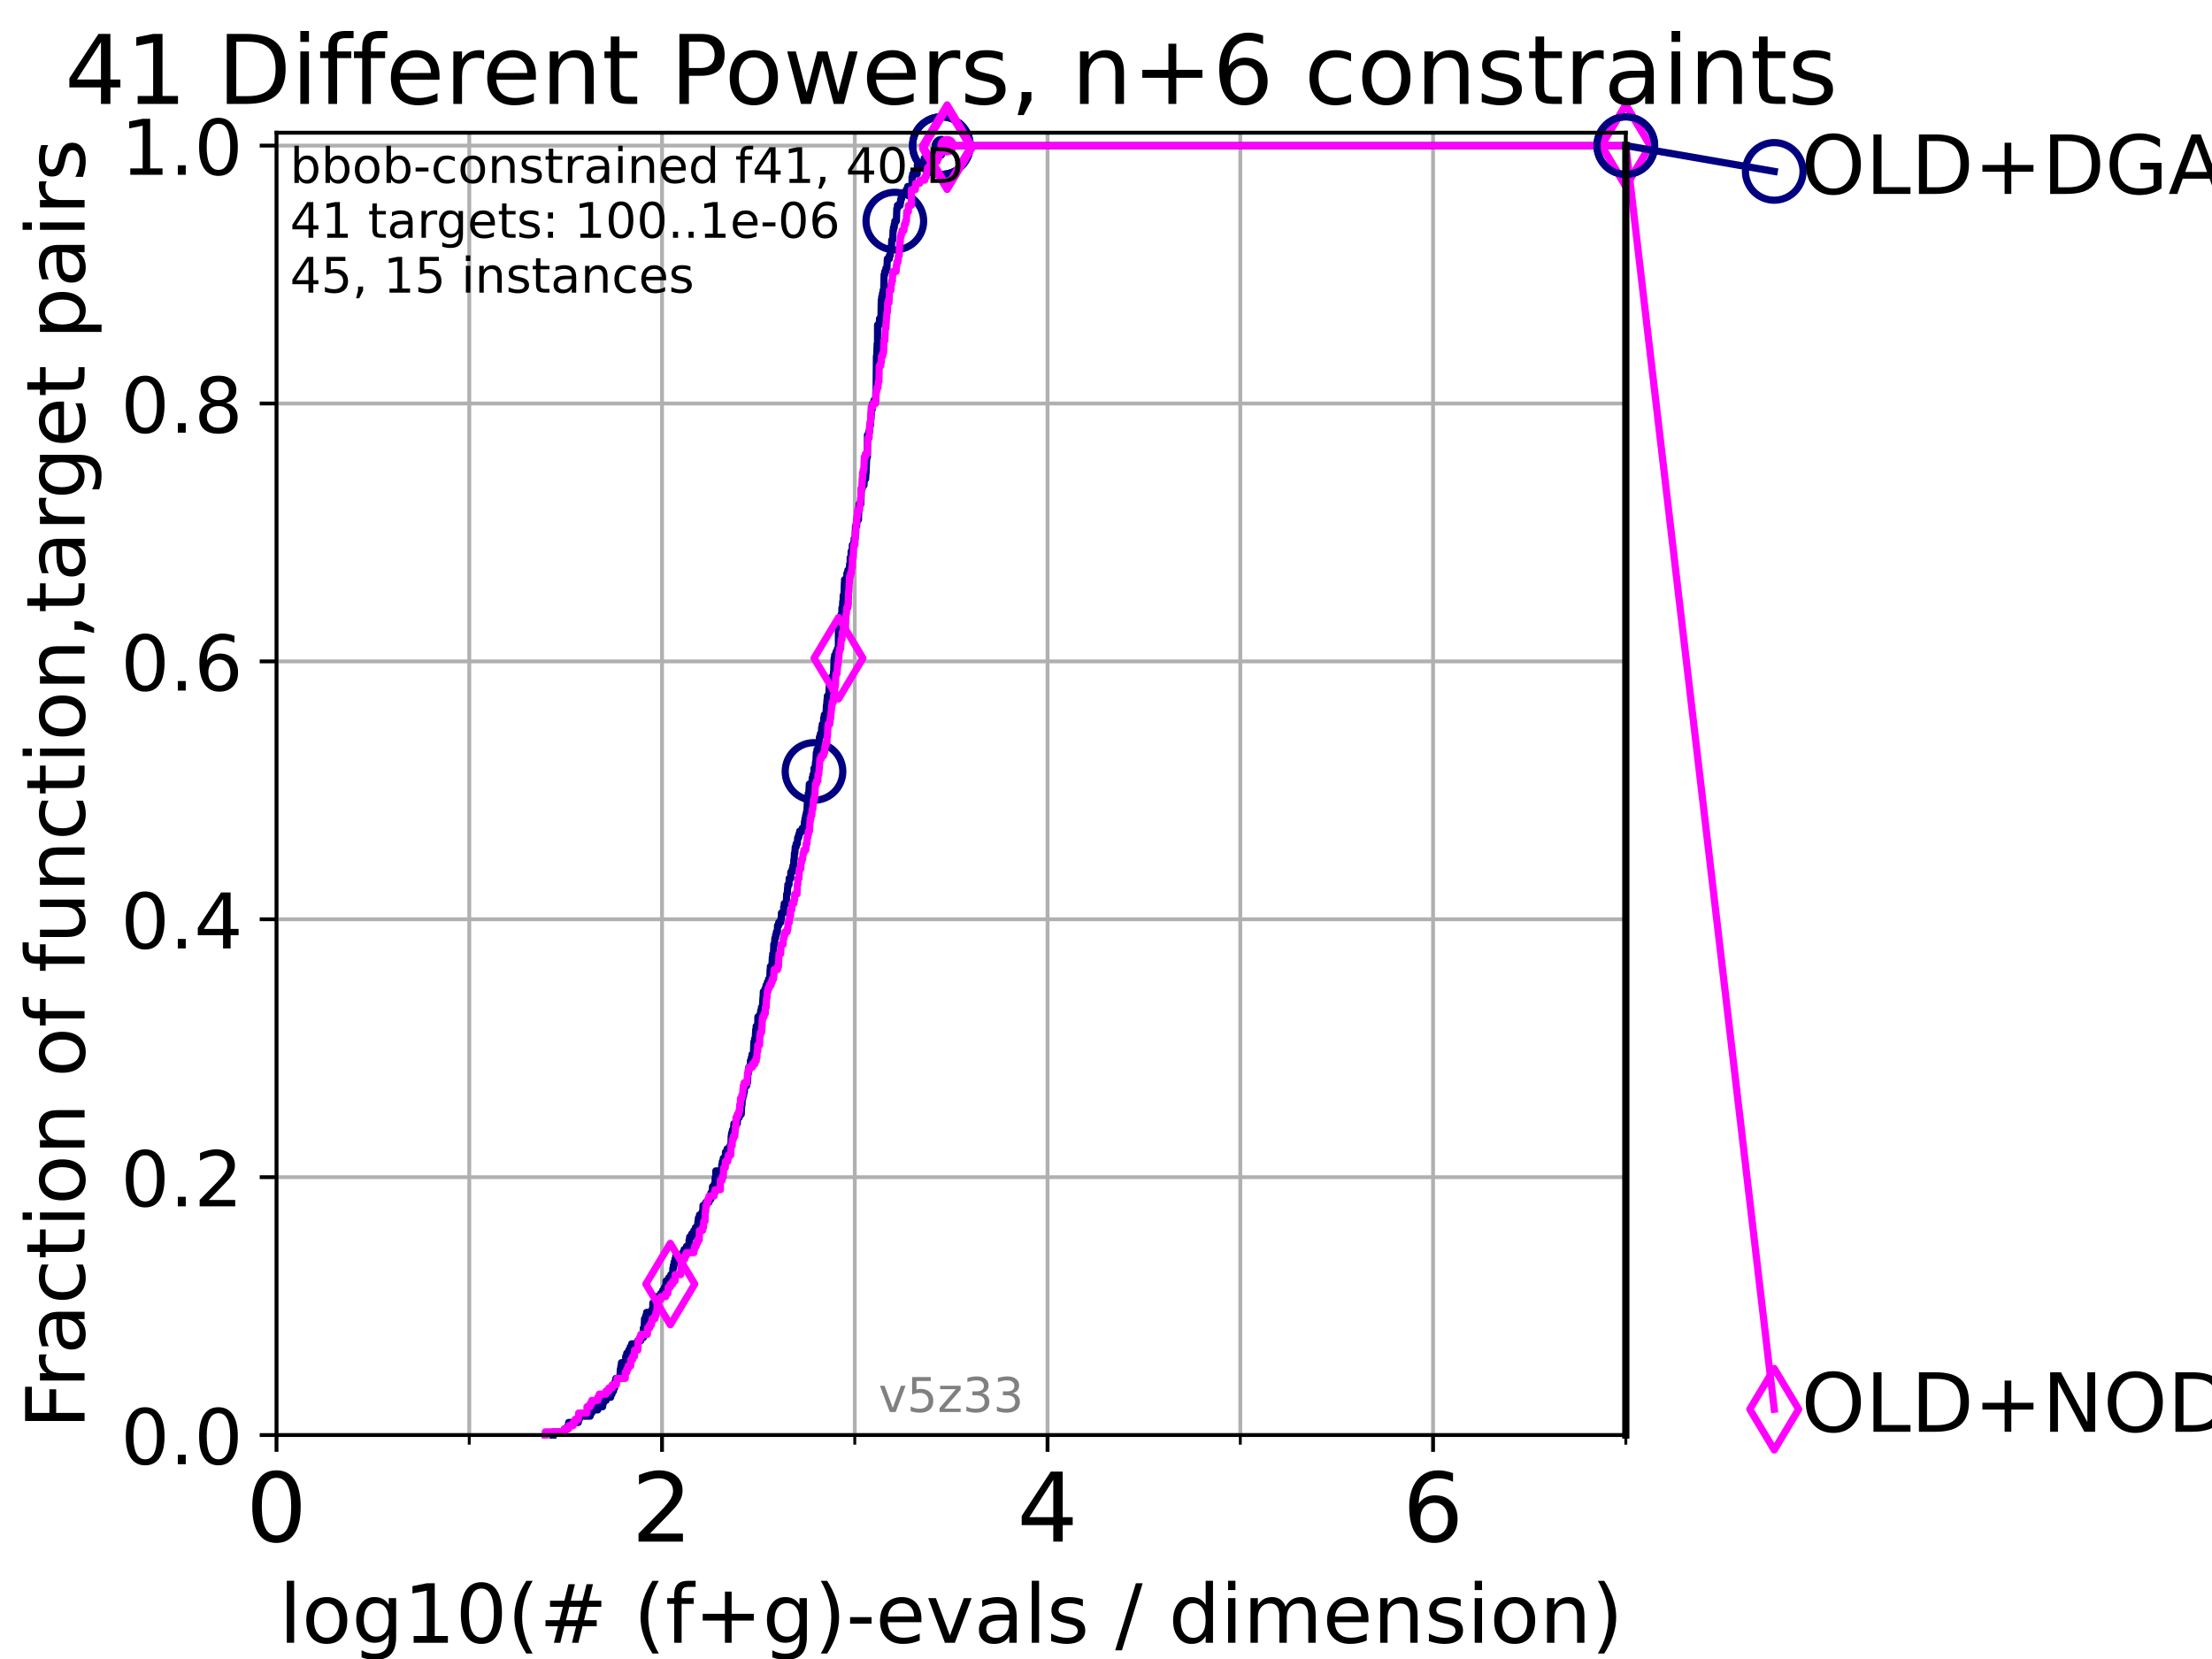 <?xml version="1.0" encoding="utf-8" standalone="no"?>
<!DOCTYPE svg PUBLIC "-//W3C//DTD SVG 1.1//EN"
  "http://www.w3.org/Graphics/SVG/1.1/DTD/svg11.dtd">
<!-- Created with matplotlib (https://matplotlib.org/) -->
<svg height="345.6pt" version="1.1" viewBox="0 0 460.8 345.6" width="460.8pt" xmlns="http://www.w3.org/2000/svg" xmlns:xlink="http://www.w3.org/1999/xlink">
 <defs>
  <style type="text/css">*{stroke-linecap:butt;stroke-linejoin:round;}</style>
 </defs>
 <g id="figure_1">
  <g id="patch_1">
   <path d="M 0 345.6 
L 460.8 345.6 
L 460.8 0 
L 0 0 
z
" style="fill:#ffffff;"/>
  </g>
  <g id="axes_1">
   <g id="patch_2">
    <path d="M 57.6 298.944 
L 338.688 298.944 
L 338.688 27.648 
L 57.6 27.648 
z
" style="fill:#ffffff;"/>
   </g>
   <g id="matplotlib.axis_1">
    <g id="xtick_1">
     <g id="line2d_1">
      <path clip-path="url(#p6479b3284e)" d="M 57.6 298.944 
L 57.6 27.648 
" style="fill:none;stroke:#b0b0b0;stroke-linecap:square;stroke-width:0.8;"/>
     </g>
     <g id="line2d_2">
      <defs>
       <path d="M 0 0 
L 0 3.5 
" id="m7d5972433d" style="stroke:#000000;stroke-width:0.8;"/>
      </defs>
      <g>
       <use style="stroke:#000000;stroke-width:0.8;" x="57.6" xlink:href="#m7d5972433d" y="298.944"/>
      </g>
     </g>
     <g id="text_1">
      <!-- 0 -->
      <g transform="translate(51.237 321.141)scale(0.2 -0.2)">
       <defs>
        <path d="M 31.781 66.406 
Q 24.172 66.406 20.328 58.906 
Q 16.5 51.422 16.5 36.375 
Q 16.5 21.391 20.328 13.891 
Q 24.172 6.391 31.781 6.391 
Q 39.453 6.391 43.281 13.891 
Q 47.125 21.391 47.125 36.375 
Q 47.125 51.422 43.281 58.906 
Q 39.453 66.406 31.781 66.406 
z
M 31.781 74.219 
Q 44.047 74.219 50.516 64.516 
Q 56.984 54.828 56.984 36.375 
Q 56.984 17.969 50.516 8.266 
Q 44.047 -1.422 31.781 -1.422 
Q 19.531 -1.422 13.062 8.266 
Q 6.594 17.969 6.594 36.375 
Q 6.594 54.828 13.062 64.516 
Q 19.531 74.219 31.781 74.219 
z
" id="DejaVuSans-48"/>
       </defs>
       <use xlink:href="#DejaVuSans-48"/>
      </g>
     </g>
    </g>
    <g id="xtick_2">
     <g id="line2d_3">
      <path clip-path="url(#p6479b3284e)" d="M 137.911 298.944 
L 137.911 27.648 
" style="fill:none;stroke:#b0b0b0;stroke-linecap:square;stroke-width:0.8;"/>
     </g>
     <g id="line2d_4">
      <g>
       <use style="stroke:#000000;stroke-width:0.8;" x="137.911" xlink:href="#m7d5972433d" y="298.944"/>
      </g>
     </g>
     <g id="text_2">
      <!-- 2 -->
      <g transform="translate(131.548 321.141)scale(0.2 -0.2)">
       <defs>
        <path d="M 19.188 8.297 
L 53.609 8.297 
L 53.609 0 
L 7.328 0 
L 7.328 8.297 
Q 12.938 14.109 22.625 23.891 
Q 32.328 33.688 34.812 36.531 
Q 39.547 41.844 41.422 45.531 
Q 43.312 49.219 43.312 52.781 
Q 43.312 58.594 39.234 62.25 
Q 35.156 65.922 28.609 65.922 
Q 23.969 65.922 18.812 64.312 
Q 13.672 62.703 7.812 59.422 
L 7.812 69.391 
Q 13.766 71.781 18.938 73 
Q 24.125 74.219 28.422 74.219 
Q 39.75 74.219 46.484 68.547 
Q 53.219 62.891 53.219 53.422 
Q 53.219 48.922 51.531 44.891 
Q 49.859 40.875 45.406 35.406 
Q 44.188 33.984 37.641 27.219 
Q 31.109 20.453 19.188 8.297 
z
" id="DejaVuSans-50"/>
       </defs>
       <use xlink:href="#DejaVuSans-50"/>
      </g>
     </g>
    </g>
    <g id="xtick_3">
     <g id="line2d_5">
      <path clip-path="url(#p6479b3284e)" d="M 218.222 298.944 
L 218.222 27.648 
" style="fill:none;stroke:#b0b0b0;stroke-linecap:square;stroke-width:0.8;"/>
     </g>
     <g id="line2d_6">
      <g>
       <use style="stroke:#000000;stroke-width:0.8;" x="218.222" xlink:href="#m7d5972433d" y="298.944"/>
      </g>
     </g>
     <g id="text_3">
      <!-- 4 -->
      <g transform="translate(211.859 321.141)scale(0.2 -0.2)">
       <defs>
        <path d="M 37.797 64.312 
L 12.891 25.391 
L 37.797 25.391 
z
M 35.203 72.906 
L 47.609 72.906 
L 47.609 25.391 
L 58.016 25.391 
L 58.016 17.188 
L 47.609 17.188 
L 47.609 0 
L 37.797 0 
L 37.797 17.188 
L 4.891 17.188 
L 4.891 26.703 
z
" id="DejaVuSans-52"/>
       </defs>
       <use xlink:href="#DejaVuSans-52"/>
      </g>
     </g>
    </g>
    <g id="xtick_4">
     <g id="line2d_7">
      <path clip-path="url(#p6479b3284e)" d="M 298.533 298.944 
L 298.533 27.648 
" style="fill:none;stroke:#b0b0b0;stroke-linecap:square;stroke-width:0.8;"/>
     </g>
     <g id="line2d_8">
      <g>
       <use style="stroke:#000000;stroke-width:0.8;" x="298.533" xlink:href="#m7d5972433d" y="298.944"/>
      </g>
     </g>
     <g id="text_4">
      <!-- 6 -->
      <g transform="translate(292.17 321.141)scale(0.2 -0.2)">
       <defs>
        <path d="M 33.016 40.375 
Q 26.375 40.375 22.484 35.828 
Q 18.609 31.297 18.609 23.391 
Q 18.609 15.531 22.484 10.953 
Q 26.375 6.391 33.016 6.391 
Q 39.656 6.391 43.531 10.953 
Q 47.406 15.531 47.406 23.391 
Q 47.406 31.297 43.531 35.828 
Q 39.656 40.375 33.016 40.375 
z
M 52.594 71.297 
L 52.594 62.312 
Q 48.875 64.062 45.094 64.984 
Q 41.312 65.922 37.594 65.922 
Q 27.828 65.922 22.672 59.328 
Q 17.531 52.734 16.797 39.406 
Q 19.672 43.656 24.016 45.922 
Q 28.375 48.188 33.594 48.188 
Q 44.578 48.188 50.953 41.516 
Q 57.328 34.859 57.328 23.391 
Q 57.328 12.156 50.688 5.359 
Q 44.047 -1.422 33.016 -1.422 
Q 20.359 -1.422 13.672 8.266 
Q 6.984 17.969 6.984 36.375 
Q 6.984 53.656 15.188 63.938 
Q 23.391 74.219 37.203 74.219 
Q 40.922 74.219 44.703 73.484 
Q 48.484 72.75 52.594 71.297 
z
" id="DejaVuSans-54"/>
       </defs>
       <use xlink:href="#DejaVuSans-54"/>
      </g>
     </g>
    </g>
    <g id="xtick_5">
     <g id="line2d_9">
      <path clip-path="url(#p6479b3284e)" d="M 97.755 298.944 
L 97.755 27.648 
" style="fill:none;stroke:#b0b0b0;stroke-linecap:square;stroke-width:0.8;"/>
     </g>
     <g id="line2d_10">
      <defs>
       <path d="M 0 0 
L 0 2 
" id="md3fa6e0646" style="stroke:#000000;stroke-width:0.6;"/>
      </defs>
      <g>
       <use style="stroke:#000000;stroke-width:0.6;" x="97.755" xlink:href="#md3fa6e0646" y="298.944"/>
      </g>
     </g>
    </g>
    <g id="xtick_6">
     <g id="line2d_11">
      <path clip-path="url(#p6479b3284e)" d="M 178.066 298.944 
L 178.066 27.648 
" style="fill:none;stroke:#b0b0b0;stroke-linecap:square;stroke-width:0.8;"/>
     </g>
     <g id="line2d_12">
      <g>
       <use style="stroke:#000000;stroke-width:0.6;" x="178.066" xlink:href="#md3fa6e0646" y="298.944"/>
      </g>
     </g>
    </g>
    <g id="xtick_7">
     <g id="line2d_13">
      <path clip-path="url(#p6479b3284e)" d="M 258.377 298.944 
L 258.377 27.648 
" style="fill:none;stroke:#b0b0b0;stroke-linecap:square;stroke-width:0.8;"/>
     </g>
     <g id="line2d_14">
      <g>
       <use style="stroke:#000000;stroke-width:0.6;" x="258.377" xlink:href="#md3fa6e0646" y="298.944"/>
      </g>
     </g>
    </g>
    <g id="xtick_8">
     <g id="line2d_15">
      <path clip-path="url(#p6479b3284e)" d="M 338.688 298.944 
L 338.688 27.648 
" style="fill:none;stroke:#b0b0b0;stroke-linecap:square;stroke-width:0.8;"/>
     </g>
     <g id="line2d_16">
      <g>
       <use style="stroke:#000000;stroke-width:0.6;" x="338.688" xlink:href="#md3fa6e0646" y="298.944"/>
      </g>
     </g>
    </g>
    <g id="text_5">
     <!-- log10(# (f+g)-evals / dimension) -->
     <g transform="translate(58.145 342.218)scale(0.17 -0.17)">
      <defs>
       <path d="M 9.422 75.984 
L 18.406 75.984 
L 18.406 0 
L 9.422 0 
z
" id="DejaVuSans-108"/>
       <path d="M 30.609 48.391 
Q 23.391 48.391 19.188 42.75 
Q 14.984 37.109 14.984 27.297 
Q 14.984 17.484 19.156 11.844 
Q 23.344 6.203 30.609 6.203 
Q 37.797 6.203 41.984 11.859 
Q 46.188 17.531 46.188 27.297 
Q 46.188 37.016 41.984 42.703 
Q 37.797 48.391 30.609 48.391 
z
M 30.609 56 
Q 42.328 56 49.016 48.375 
Q 55.719 40.766 55.719 27.297 
Q 55.719 13.875 49.016 6.219 
Q 42.328 -1.422 30.609 -1.422 
Q 18.844 -1.422 12.172 6.219 
Q 5.516 13.875 5.516 27.297 
Q 5.516 40.766 12.172 48.375 
Q 18.844 56 30.609 56 
z
" id="DejaVuSans-111"/>
       <path d="M 45.406 27.984 
Q 45.406 37.75 41.375 43.109 
Q 37.359 48.484 30.078 48.484 
Q 22.859 48.484 18.828 43.109 
Q 14.797 37.75 14.797 27.984 
Q 14.797 18.266 18.828 12.891 
Q 22.859 7.516 30.078 7.516 
Q 37.359 7.516 41.375 12.891 
Q 45.406 18.266 45.406 27.984 
z
M 54.391 6.781 
Q 54.391 -7.172 48.188 -13.984 
Q 42 -20.797 29.203 -20.797 
Q 24.469 -20.797 20.266 -20.094 
Q 16.062 -19.391 12.109 -17.922 
L 12.109 -9.188 
Q 16.062 -11.328 19.922 -12.344 
Q 23.781 -13.375 27.781 -13.375 
Q 36.625 -13.375 41.016 -8.766 
Q 45.406 -4.156 45.406 5.172 
L 45.406 9.625 
Q 42.625 4.781 38.281 2.391 
Q 33.938 0 27.875 0 
Q 17.828 0 11.672 7.656 
Q 5.516 15.328 5.516 27.984 
Q 5.516 40.672 11.672 48.328 
Q 17.828 56 27.875 56 
Q 33.938 56 38.281 53.609 
Q 42.625 51.219 45.406 46.391 
L 45.406 54.688 
L 54.391 54.688 
z
" id="DejaVuSans-103"/>
       <path d="M 12.406 8.297 
L 28.516 8.297 
L 28.516 63.922 
L 10.984 60.406 
L 10.984 69.391 
L 28.422 72.906 
L 38.281 72.906 
L 38.281 8.297 
L 54.391 8.297 
L 54.391 0 
L 12.406 0 
z
" id="DejaVuSans-49"/>
       <path d="M 31 75.875 
Q 24.469 64.656 21.281 53.656 
Q 18.109 42.672 18.109 31.391 
Q 18.109 20.125 21.312 9.062 
Q 24.516 -2 31 -13.188 
L 23.188 -13.188 
Q 15.875 -1.703 12.234 9.375 
Q 8.594 20.453 8.594 31.391 
Q 8.594 42.281 12.203 53.312 
Q 15.828 64.359 23.188 75.875 
z
" id="DejaVuSans-40"/>
       <path d="M 51.125 44 
L 36.922 44 
L 32.812 27.688 
L 47.125 27.688 
z
M 43.797 71.781 
L 38.719 51.516 
L 52.984 51.516 
L 58.109 71.781 
L 65.922 71.781 
L 60.891 51.516 
L 76.125 51.516 
L 76.125 44 
L 58.984 44 
L 54.984 27.688 
L 70.516 27.688 
L 70.516 20.219 
L 53.078 20.219 
L 48 0 
L 40.188 0 
L 45.219 20.219 
L 30.906 20.219 
L 25.875 0 
L 18.016 0 
L 23.094 20.219 
L 7.719 20.219 
L 7.719 27.688 
L 24.906 27.688 
L 29 44 
L 13.281 44 
L 13.281 51.516 
L 30.906 51.516 
L 35.891 71.781 
z
" id="DejaVuSans-35"/>
       <path id="DejaVuSans-32"/>
       <path d="M 37.109 75.984 
L 37.109 68.5 
L 28.516 68.5 
Q 23.688 68.5 21.797 66.547 
Q 19.922 64.594 19.922 59.516 
L 19.922 54.688 
L 34.719 54.688 
L 34.719 47.703 
L 19.922 47.703 
L 19.922 0 
L 10.891 0 
L 10.891 47.703 
L 2.297 47.703 
L 2.297 54.688 
L 10.891 54.688 
L 10.891 58.5 
Q 10.891 67.625 15.141 71.797 
Q 19.391 75.984 28.609 75.984 
z
" id="DejaVuSans-102"/>
       <path d="M 46 62.703 
L 46 35.5 
L 73.188 35.5 
L 73.188 27.203 
L 46 27.203 
L 46 0 
L 37.797 0 
L 37.797 27.203 
L 10.594 27.203 
L 10.594 35.5 
L 37.797 35.5 
L 37.797 62.703 
z
" id="DejaVuSans-43"/>
       <path d="M 8.016 75.875 
L 15.828 75.875 
Q 23.141 64.359 26.781 53.312 
Q 30.422 42.281 30.422 31.391 
Q 30.422 20.453 26.781 9.375 
Q 23.141 -1.703 15.828 -13.188 
L 8.016 -13.188 
Q 14.5 -2 17.703 9.062 
Q 20.906 20.125 20.906 31.391 
Q 20.906 42.672 17.703 53.656 
Q 14.5 64.656 8.016 75.875 
z
" id="DejaVuSans-41"/>
       <path d="M 4.891 31.391 
L 31.203 31.391 
L 31.203 23.391 
L 4.891 23.391 
z
" id="DejaVuSans-45"/>
       <path d="M 56.203 29.594 
L 56.203 25.203 
L 14.891 25.203 
Q 15.484 15.922 20.484 11.062 
Q 25.484 6.203 34.422 6.203 
Q 39.594 6.203 44.453 7.469 
Q 49.312 8.734 54.109 11.281 
L 54.109 2.781 
Q 49.266 0.734 44.188 -0.344 
Q 39.109 -1.422 33.891 -1.422 
Q 20.797 -1.422 13.156 6.188 
Q 5.516 13.812 5.516 26.812 
Q 5.516 40.234 12.766 48.109 
Q 20.016 56 32.328 56 
Q 43.359 56 49.781 48.891 
Q 56.203 41.797 56.203 29.594 
z
M 47.219 32.234 
Q 47.125 39.594 43.094 43.984 
Q 39.062 48.391 32.422 48.391 
Q 24.906 48.391 20.391 44.141 
Q 15.875 39.891 15.188 32.172 
z
" id="DejaVuSans-101"/>
       <path d="M 2.984 54.688 
L 12.5 54.688 
L 29.594 8.797 
L 46.688 54.688 
L 56.203 54.688 
L 35.688 0 
L 23.484 0 
z
" id="DejaVuSans-118"/>
       <path d="M 34.281 27.484 
Q 23.391 27.484 19.188 25 
Q 14.984 22.516 14.984 16.5 
Q 14.984 11.719 18.141 8.906 
Q 21.297 6.109 26.703 6.109 
Q 34.188 6.109 38.703 11.406 
Q 43.219 16.703 43.219 25.484 
L 43.219 27.484 
z
M 52.203 31.203 
L 52.203 0 
L 43.219 0 
L 43.219 8.297 
Q 40.141 3.328 35.547 0.953 
Q 30.953 -1.422 24.312 -1.422 
Q 15.922 -1.422 10.953 3.297 
Q 6 8.016 6 15.922 
Q 6 25.141 12.172 29.828 
Q 18.359 34.516 30.609 34.516 
L 43.219 34.516 
L 43.219 35.406 
Q 43.219 41.609 39.141 45 
Q 35.062 48.391 27.688 48.391 
Q 23 48.391 18.547 47.266 
Q 14.109 46.141 10.016 43.891 
L 10.016 52.203 
Q 14.938 54.109 19.578 55.047 
Q 24.219 56 28.609 56 
Q 40.484 56 46.344 49.844 
Q 52.203 43.703 52.203 31.203 
z
" id="DejaVuSans-97"/>
       <path d="M 44.281 53.078 
L 44.281 44.578 
Q 40.484 46.531 36.375 47.5 
Q 32.281 48.484 27.875 48.484 
Q 21.188 48.484 17.844 46.438 
Q 14.5 44.391 14.5 40.281 
Q 14.5 37.156 16.891 35.375 
Q 19.281 33.594 26.516 31.984 
L 29.594 31.297 
Q 39.156 29.25 43.188 25.516 
Q 47.219 21.781 47.219 15.094 
Q 47.219 7.469 41.188 3.016 
Q 35.156 -1.422 24.609 -1.422 
Q 20.219 -1.422 15.453 -0.562 
Q 10.688 0.297 5.422 2 
L 5.422 11.281 
Q 10.406 8.688 15.234 7.391 
Q 20.062 6.109 24.812 6.109 
Q 31.156 6.109 34.562 8.281 
Q 37.984 10.453 37.984 14.406 
Q 37.984 18.062 35.516 20.016 
Q 33.062 21.969 24.703 23.781 
L 21.578 24.516 
Q 13.234 26.266 9.516 29.906 
Q 5.812 33.547 5.812 39.891 
Q 5.812 47.609 11.281 51.797 
Q 16.75 56 26.812 56 
Q 31.781 56 36.172 55.266 
Q 40.578 54.547 44.281 53.078 
z
" id="DejaVuSans-115"/>
       <path d="M 25.391 72.906 
L 33.688 72.906 
L 8.297 -9.281 
L 0 -9.281 
z
" id="DejaVuSans-47"/>
       <path d="M 45.406 46.391 
L 45.406 75.984 
L 54.391 75.984 
L 54.391 0 
L 45.406 0 
L 45.406 8.203 
Q 42.578 3.328 38.25 0.953 
Q 33.938 -1.422 27.875 -1.422 
Q 17.969 -1.422 11.734 6.484 
Q 5.516 14.406 5.516 27.297 
Q 5.516 40.188 11.734 48.094 
Q 17.969 56 27.875 56 
Q 33.938 56 38.25 53.625 
Q 42.578 51.266 45.406 46.391 
z
M 14.797 27.297 
Q 14.797 17.391 18.875 11.75 
Q 22.953 6.109 30.078 6.109 
Q 37.203 6.109 41.297 11.75 
Q 45.406 17.391 45.406 27.297 
Q 45.406 37.203 41.297 42.844 
Q 37.203 48.484 30.078 48.484 
Q 22.953 48.484 18.875 42.844 
Q 14.797 37.203 14.797 27.297 
z
" id="DejaVuSans-100"/>
       <path d="M 9.422 54.688 
L 18.406 54.688 
L 18.406 0 
L 9.422 0 
z
M 9.422 75.984 
L 18.406 75.984 
L 18.406 64.594 
L 9.422 64.594 
z
" id="DejaVuSans-105"/>
       <path d="M 52 44.188 
Q 55.375 50.25 60.062 53.125 
Q 64.75 56 71.094 56 
Q 79.641 56 84.281 50.016 
Q 88.922 44.047 88.922 33.016 
L 88.922 0 
L 79.891 0 
L 79.891 32.719 
Q 79.891 40.578 77.094 44.375 
Q 74.312 48.188 68.609 48.188 
Q 61.625 48.188 57.562 43.547 
Q 53.516 38.922 53.516 30.906 
L 53.516 0 
L 44.484 0 
L 44.484 32.719 
Q 44.484 40.625 41.703 44.406 
Q 38.922 48.188 33.109 48.188 
Q 26.219 48.188 22.156 43.531 
Q 18.109 38.875 18.109 30.906 
L 18.109 0 
L 9.078 0 
L 9.078 54.688 
L 18.109 54.688 
L 18.109 46.188 
Q 21.188 51.219 25.484 53.609 
Q 29.781 56 35.688 56 
Q 41.656 56 45.828 52.969 
Q 50 49.953 52 44.188 
z
" id="DejaVuSans-109"/>
       <path d="M 54.891 33.016 
L 54.891 0 
L 45.906 0 
L 45.906 32.719 
Q 45.906 40.484 42.875 44.328 
Q 39.844 48.188 33.797 48.188 
Q 26.516 48.188 22.312 43.547 
Q 18.109 38.922 18.109 30.906 
L 18.109 0 
L 9.078 0 
L 9.078 54.688 
L 18.109 54.688 
L 18.109 46.188 
Q 21.344 51.125 25.703 53.562 
Q 30.078 56 35.797 56 
Q 45.219 56 50.047 50.172 
Q 54.891 44.344 54.891 33.016 
z
" id="DejaVuSans-110"/>
      </defs>
      <use xlink:href="#DejaVuSans-108"/>
      <use x="27.783" xlink:href="#DejaVuSans-111"/>
      <use x="88.965" xlink:href="#DejaVuSans-103"/>
      <use x="152.441" xlink:href="#DejaVuSans-49"/>
      <use x="216.064" xlink:href="#DejaVuSans-48"/>
      <use x="279.688" xlink:href="#DejaVuSans-40"/>
      <use x="318.701" xlink:href="#DejaVuSans-35"/>
      <use x="402.49" xlink:href="#DejaVuSans-32"/>
      <use x="434.277" xlink:href="#DejaVuSans-40"/>
      <use x="473.291" xlink:href="#DejaVuSans-102"/>
      <use x="508.496" xlink:href="#DejaVuSans-43"/>
      <use x="592.285" xlink:href="#DejaVuSans-103"/>
      <use x="655.762" xlink:href="#DejaVuSans-41"/>
      <use x="694.775" xlink:href="#DejaVuSans-45"/>
      <use x="730.859" xlink:href="#DejaVuSans-101"/>
      <use x="792.383" xlink:href="#DejaVuSans-118"/>
      <use x="851.562" xlink:href="#DejaVuSans-97"/>
      <use x="912.842" xlink:href="#DejaVuSans-108"/>
      <use x="940.625" xlink:href="#DejaVuSans-115"/>
      <use x="992.725" xlink:href="#DejaVuSans-32"/>
      <use x="1024.512" xlink:href="#DejaVuSans-47"/>
      <use x="1058.203" xlink:href="#DejaVuSans-32"/>
      <use x="1089.99" xlink:href="#DejaVuSans-100"/>
      <use x="1153.467" xlink:href="#DejaVuSans-105"/>
      <use x="1181.25" xlink:href="#DejaVuSans-109"/>
      <use x="1278.662" xlink:href="#DejaVuSans-101"/>
      <use x="1340.186" xlink:href="#DejaVuSans-110"/>
      <use x="1403.564" xlink:href="#DejaVuSans-115"/>
      <use x="1455.664" xlink:href="#DejaVuSans-105"/>
      <use x="1483.447" xlink:href="#DejaVuSans-111"/>
      <use x="1544.629" xlink:href="#DejaVuSans-110"/>
      <use x="1608.008" xlink:href="#DejaVuSans-41"/>
     </g>
    </g>
   </g>
   <g id="matplotlib.axis_2">
    <g id="ytick_1">
     <g id="line2d_17">
      <path clip-path="url(#p6479b3284e)" d="M 57.6 298.944 
L 338.688 298.944 
" style="fill:none;stroke:#b0b0b0;stroke-linecap:square;stroke-width:0.8;"/>
     </g>
     <g id="line2d_18">
      <defs>
       <path d="M 0 0 
L -3.5 0 
" id="m7c67a4bc5a" style="stroke:#000000;stroke-width:0.8;"/>
      </defs>
      <g>
       <use style="stroke:#000000;stroke-width:0.8;" x="57.6" xlink:href="#m7c67a4bc5a" y="298.944"/>
      </g>
     </g>
     <g id="text_6">
      <!-- 0.0 -->
      <g transform="translate(25.155 305.023)scale(0.16 -0.16)">
       <defs>
        <path d="M 10.688 12.406 
L 21 12.406 
L 21 0 
L 10.688 0 
z
" id="DejaVuSans-46"/>
       </defs>
       <use xlink:href="#DejaVuSans-48"/>
       <use x="63.623" xlink:href="#DejaVuSans-46"/>
       <use x="95.41" xlink:href="#DejaVuSans-48"/>
      </g>
     </g>
    </g>
    <g id="ytick_2">
     <g id="line2d_19">
      <path clip-path="url(#p6479b3284e)" d="M 57.6 245.222 
L 338.688 245.222 
" style="fill:none;stroke:#b0b0b0;stroke-linecap:square;stroke-width:0.8;"/>
     </g>
     <g id="line2d_20">
      <g>
       <use style="stroke:#000000;stroke-width:0.8;" x="57.6" xlink:href="#m7c67a4bc5a" y="245.222"/>
      </g>
     </g>
     <g id="text_7">
      <!-- 0.2 -->
      <g transform="translate(25.155 251.301)scale(0.16 -0.16)">
       <use xlink:href="#DejaVuSans-48"/>
       <use x="63.623" xlink:href="#DejaVuSans-46"/>
       <use x="95.41" xlink:href="#DejaVuSans-50"/>
      </g>
     </g>
    </g>
    <g id="ytick_3">
     <g id="line2d_21">
      <path clip-path="url(#p6479b3284e)" d="M 57.6 191.5 
L 338.688 191.5 
" style="fill:none;stroke:#b0b0b0;stroke-linecap:square;stroke-width:0.8;"/>
     </g>
     <g id="line2d_22">
      <g>
       <use style="stroke:#000000;stroke-width:0.8;" x="57.6" xlink:href="#m7c67a4bc5a" y="191.5"/>
      </g>
     </g>
     <g id="text_8">
      <!-- 0.4 -->
      <g transform="translate(25.155 197.579)scale(0.16 -0.16)">
       <use xlink:href="#DejaVuSans-48"/>
       <use x="63.623" xlink:href="#DejaVuSans-46"/>
       <use x="95.41" xlink:href="#DejaVuSans-52"/>
      </g>
     </g>
    </g>
    <g id="ytick_4">
     <g id="line2d_23">
      <path clip-path="url(#p6479b3284e)" d="M 57.6 137.778 
L 338.688 137.778 
" style="fill:none;stroke:#b0b0b0;stroke-linecap:square;stroke-width:0.8;"/>
     </g>
     <g id="line2d_24">
      <g>
       <use style="stroke:#000000;stroke-width:0.8;" x="57.6" xlink:href="#m7c67a4bc5a" y="137.778"/>
      </g>
     </g>
     <g id="text_9">
      <!-- 0.6 -->
      <g transform="translate(25.155 143.857)scale(0.16 -0.16)">
       <use xlink:href="#DejaVuSans-48"/>
       <use x="63.623" xlink:href="#DejaVuSans-46"/>
       <use x="95.41" xlink:href="#DejaVuSans-54"/>
      </g>
     </g>
    </g>
    <g id="ytick_5">
     <g id="line2d_25">
      <path clip-path="url(#p6479b3284e)" d="M 57.6 84.056 
L 338.688 84.056 
" style="fill:none;stroke:#b0b0b0;stroke-linecap:square;stroke-width:0.8;"/>
     </g>
     <g id="line2d_26">
      <g>
       <use style="stroke:#000000;stroke-width:0.8;" x="57.6" xlink:href="#m7c67a4bc5a" y="84.056"/>
      </g>
     </g>
     <g id="text_10">
      <!-- 0.8 -->
      <g transform="translate(25.155 90.135)scale(0.16 -0.16)">
       <defs>
        <path d="M 31.781 34.625 
Q 24.75 34.625 20.719 30.859 
Q 16.703 27.094 16.703 20.516 
Q 16.703 13.922 20.719 10.156 
Q 24.75 6.391 31.781 6.391 
Q 38.812 6.391 42.859 10.172 
Q 46.922 13.969 46.922 20.516 
Q 46.922 27.094 42.891 30.859 
Q 38.875 34.625 31.781 34.625 
z
M 21.922 38.812 
Q 15.578 40.375 12.031 44.719 
Q 8.5 49.078 8.5 55.328 
Q 8.5 64.062 14.719 69.141 
Q 20.953 74.219 31.781 74.219 
Q 42.672 74.219 48.875 69.141 
Q 55.078 64.062 55.078 55.328 
Q 55.078 49.078 51.531 44.719 
Q 48 40.375 41.703 38.812 
Q 48.828 37.156 52.797 32.312 
Q 56.781 27.484 56.781 20.516 
Q 56.781 9.906 50.312 4.234 
Q 43.844 -1.422 31.781 -1.422 
Q 19.734 -1.422 13.25 4.234 
Q 6.781 9.906 6.781 20.516 
Q 6.781 27.484 10.781 32.312 
Q 14.797 37.156 21.922 38.812 
z
M 18.312 54.391 
Q 18.312 48.734 21.844 45.562 
Q 25.391 42.391 31.781 42.391 
Q 38.141 42.391 41.719 45.562 
Q 45.312 48.734 45.312 54.391 
Q 45.312 60.062 41.719 63.234 
Q 38.141 66.406 31.781 66.406 
Q 25.391 66.406 21.844 63.234 
Q 18.312 60.062 18.312 54.391 
z
" id="DejaVuSans-56"/>
       </defs>
       <use xlink:href="#DejaVuSans-48"/>
       <use x="63.623" xlink:href="#DejaVuSans-46"/>
       <use x="95.41" xlink:href="#DejaVuSans-56"/>
      </g>
     </g>
    </g>
    <g id="ytick_6">
     <g id="line2d_27">
      <path clip-path="url(#p6479b3284e)" d="M 57.6 30.334 
L 338.688 30.334 
" style="fill:none;stroke:#b0b0b0;stroke-linecap:square;stroke-width:0.8;"/>
     </g>
     <g id="line2d_28">
      <g>
       <use style="stroke:#000000;stroke-width:0.8;" x="57.6" xlink:href="#m7c67a4bc5a" y="30.334"/>
      </g>
     </g>
     <g id="text_11">
      <!-- 1.0 -->
      <g transform="translate(25.155 36.413)scale(0.16 -0.16)">
       <use xlink:href="#DejaVuSans-49"/>
       <use x="63.623" xlink:href="#DejaVuSans-46"/>
       <use x="95.41" xlink:href="#DejaVuSans-48"/>
      </g>
     </g>
    </g>
    <g id="text_12">
     <!-- Fraction of function,target pairs -->
     <g transform="translate(17.62 297.681)rotate(-90)scale(0.17 -0.17)">
      <defs>
       <path d="M 9.812 72.906 
L 51.703 72.906 
L 51.703 64.594 
L 19.672 64.594 
L 19.672 43.109 
L 48.578 43.109 
L 48.578 34.812 
L 19.672 34.812 
L 19.672 0 
L 9.812 0 
z
" id="DejaVuSans-70"/>
       <path d="M 41.109 46.297 
Q 39.594 47.172 37.812 47.578 
Q 36.031 48 33.891 48 
Q 26.266 48 22.188 43.047 
Q 18.109 38.094 18.109 28.812 
L 18.109 0 
L 9.078 0 
L 9.078 54.688 
L 18.109 54.688 
L 18.109 46.188 
Q 20.953 51.172 25.484 53.578 
Q 30.031 56 36.531 56 
Q 37.453 56 38.578 55.875 
Q 39.703 55.766 41.062 55.516 
z
" id="DejaVuSans-114"/>
       <path d="M 48.781 52.594 
L 48.781 44.188 
Q 44.969 46.297 41.141 47.344 
Q 37.312 48.391 33.406 48.391 
Q 24.656 48.391 19.812 42.844 
Q 14.984 37.312 14.984 27.297 
Q 14.984 17.281 19.812 11.734 
Q 24.656 6.203 33.406 6.203 
Q 37.312 6.203 41.141 7.25 
Q 44.969 8.297 48.781 10.406 
L 48.781 2.094 
Q 45.016 0.344 40.984 -0.531 
Q 36.969 -1.422 32.422 -1.422 
Q 20.062 -1.422 12.781 6.344 
Q 5.516 14.109 5.516 27.297 
Q 5.516 40.672 12.859 48.328 
Q 20.219 56 33.016 56 
Q 37.156 56 41.109 55.141 
Q 45.062 54.297 48.781 52.594 
z
" id="DejaVuSans-99"/>
       <path d="M 18.312 70.219 
L 18.312 54.688 
L 36.812 54.688 
L 36.812 47.703 
L 18.312 47.703 
L 18.312 18.016 
Q 18.312 11.328 20.141 9.422 
Q 21.969 7.516 27.594 7.516 
L 36.812 7.516 
L 36.812 0 
L 27.594 0 
Q 17.188 0 13.234 3.875 
Q 9.281 7.766 9.281 18.016 
L 9.281 47.703 
L 2.688 47.703 
L 2.688 54.688 
L 9.281 54.688 
L 9.281 70.219 
z
" id="DejaVuSans-116"/>
       <path d="M 8.5 21.578 
L 8.5 54.688 
L 17.484 54.688 
L 17.484 21.922 
Q 17.484 14.156 20.5 10.266 
Q 23.531 6.391 29.594 6.391 
Q 36.859 6.391 41.078 11.031 
Q 45.312 15.672 45.312 23.688 
L 45.312 54.688 
L 54.297 54.688 
L 54.297 0 
L 45.312 0 
L 45.312 8.406 
Q 42.047 3.422 37.719 1 
Q 33.406 -1.422 27.688 -1.422 
Q 18.266 -1.422 13.375 4.438 
Q 8.5 10.297 8.5 21.578 
z
M 31.109 56 
z
" id="DejaVuSans-117"/>
       <path d="M 11.719 12.406 
L 22.016 12.406 
L 22.016 4 
L 14.016 -11.625 
L 7.719 -11.625 
L 11.719 4 
z
" id="DejaVuSans-44"/>
       <path d="M 18.109 8.203 
L 18.109 -20.797 
L 9.078 -20.797 
L 9.078 54.688 
L 18.109 54.688 
L 18.109 46.391 
Q 20.953 51.266 25.266 53.625 
Q 29.594 56 35.594 56 
Q 45.562 56 51.781 48.094 
Q 58.016 40.188 58.016 27.297 
Q 58.016 14.406 51.781 6.484 
Q 45.562 -1.422 35.594 -1.422 
Q 29.594 -1.422 25.266 0.953 
Q 20.953 3.328 18.109 8.203 
z
M 48.688 27.297 
Q 48.688 37.203 44.609 42.844 
Q 40.531 48.484 33.406 48.484 
Q 26.266 48.484 22.188 42.844 
Q 18.109 37.203 18.109 27.297 
Q 18.109 17.391 22.188 11.75 
Q 26.266 6.109 33.406 6.109 
Q 40.531 6.109 44.609 11.75 
Q 48.688 17.391 48.688 27.297 
z
" id="DejaVuSans-112"/>
      </defs>
      <use xlink:href="#DejaVuSans-70"/>
      <use x="50.27" xlink:href="#DejaVuSans-114"/>
      <use x="91.383" xlink:href="#DejaVuSans-97"/>
      <use x="152.662" xlink:href="#DejaVuSans-99"/>
      <use x="207.643" xlink:href="#DejaVuSans-116"/>
      <use x="246.852" xlink:href="#DejaVuSans-105"/>
      <use x="274.635" xlink:href="#DejaVuSans-111"/>
      <use x="335.816" xlink:href="#DejaVuSans-110"/>
      <use x="399.195" xlink:href="#DejaVuSans-32"/>
      <use x="430.982" xlink:href="#DejaVuSans-111"/>
      <use x="492.164" xlink:href="#DejaVuSans-102"/>
      <use x="527.369" xlink:href="#DejaVuSans-32"/>
      <use x="559.156" xlink:href="#DejaVuSans-102"/>
      <use x="594.361" xlink:href="#DejaVuSans-117"/>
      <use x="657.74" xlink:href="#DejaVuSans-110"/>
      <use x="721.119" xlink:href="#DejaVuSans-99"/>
      <use x="776.1" xlink:href="#DejaVuSans-116"/>
      <use x="815.309" xlink:href="#DejaVuSans-105"/>
      <use x="843.092" xlink:href="#DejaVuSans-111"/>
      <use x="904.273" xlink:href="#DejaVuSans-110"/>
      <use x="967.652" xlink:href="#DejaVuSans-44"/>
      <use x="999.439" xlink:href="#DejaVuSans-116"/>
      <use x="1038.648" xlink:href="#DejaVuSans-97"/>
      <use x="1099.928" xlink:href="#DejaVuSans-114"/>
      <use x="1139.291" xlink:href="#DejaVuSans-103"/>
      <use x="1202.768" xlink:href="#DejaVuSans-101"/>
      <use x="1264.291" xlink:href="#DejaVuSans-116"/>
      <use x="1303.5" xlink:href="#DejaVuSans-32"/>
      <use x="1335.287" xlink:href="#DejaVuSans-112"/>
      <use x="1398.764" xlink:href="#DejaVuSans-97"/>
      <use x="1460.043" xlink:href="#DejaVuSans-105"/>
      <use x="1487.826" xlink:href="#DejaVuSans-114"/>
      <use x="1528.939" xlink:href="#DejaVuSans-115"/>
     </g>
    </g>
   </g>
   <g id="line2d_29">
    <defs>
     <path d="M 0 1.5 
C 0.398 1.5 0.779 1.342 1.061 1.061 
C 1.342 0.779 1.5 0.398 1.5 0 
C 1.5 -0.398 1.342 -0.779 1.061 -1.061 
C 0.779 -1.342 0.398 -1.5 0 -1.5 
C -0.398 -1.5 -0.779 -1.342 -1.061 -1.061 
C -1.342 -0.779 -1.5 -0.398 -1.5 0 
C -1.5 0.398 -1.342 0.779 -1.061 1.061 
C -0.779 1.342 -0.398 1.5 0 1.5 
z
" id="md1133c39c5" style="stroke:#000080;"/>
    </defs>
    <g>
     <use style="fill:#000080;stroke:#000080;" x="196.108" xlink:href="#md1133c39c5" y="30.334"/>
     <use style="fill:#000080;stroke:#000080;" x="196.108" xlink:href="#md1133c39c5" y="30.334"/>
    </g>
   </g>
   <g id="line2d_30">
    <path d="M 115.206 298.944 
L 115.206 298.289 
L 117.598 298.289 
L 117.598 297.634 
L 118.31 297.634 
L 118.31 296.979 
L 118.471 296.979 
L 118.471 296.323 
L 120.477 296.323 
L 120.477 295.668 
L 120.689 295.668 
L 120.689 295.013 
L 122.948 295.013 
L 122.948 294.358 
L 123.274 294.358 
L 123.274 293.703 
L 124.52 293.703 
L 124.52 293.048 
L 125.542 293.048 
L 125.542 292.393 
L 125.683 292.393 
L 125.683 291.737 
L 126.253 291.737 
L 126.253 291.082 
L 127.213 291.082 
L 127.213 290.427 
L 127.485 290.427 
L 127.485 289.772 
L 127.815 289.772 
L 127.815 289.117 
L 128.047 289.117 
L 128.123 287.807 
L 128.291 287.807 
L 128.291 287.151 
L 129.133 287.151 
L 129.233 285.186 
L 129.348 285.186 
L 129.348 284.531 
L 129.461 284.531 
L 129.461 283.876 
L 130.345 283.876 
L 130.345 282.565 
L 130.559 282.565 
L 130.559 281.91 
L 130.979 281.91 
L 130.979 281.255 
L 131.287 281.255 
L 131.287 280.6 
L 131.591 280.6 
L 131.591 279.945 
L 132.847 279.945 
L 132.847 279.29 
L 133.488 279.29 
L 133.488 278.634 
L 134.019 278.634 
L 134.019 276.669 
L 134.193 276.669 
L 134.268 274.704 
L 134.535 274.704 
L 134.535 274.048 
L 134.703 274.048 
L 134.703 273.393 
L 135.839 273.393 
L 135.839 272.738 
L 135.996 272.738 
L 135.996 271.428 
L 136.476 271.428 
L 136.476 270.773 
L 136.757 270.773 
L 136.757 270.118 
L 137.63 270.118 
L 137.63 269.462 
L 138.05 269.462 
L 138.05 268.807 
L 138.426 268.807 
L 138.426 268.152 
L 138.678 268.152 
L 138.762 266.842 
L 139.293 266.842 
L 139.293 266.187 
L 139.747 266.187 
L 139.747 265.532 
L 140.135 265.532 
L 140.158 264.221 
L 140.287 264.221 
L 140.287 263.566 
L 140.431 263.566 
L 140.431 262.911 
L 140.619 262.911 
L 140.619 262.256 
L 140.79 262.256 
L 140.79 261.601 
L 142.216 261.601 
L 142.216 260.946 
L 142.513 260.946 
L 142.513 260.29 
L 143.015 260.29 
L 143.015 259.635 
L 143.54 259.635 
L 143.553 258.325 
L 143.672 258.325 
L 143.672 257.67 
L 144.1 257.67 
L 144.1 257.015 
L 144.54 257.015 
L 144.54 256.36 
L 144.883 256.36 
L 144.883 255.704 
L 145.304 255.704 
L 145.395 254.394 
L 145.486 254.394 
L 145.486 253.739 
L 145.716 253.739 
L 145.716 253.084 
L 146.281 253.084 
L 146.281 252.429 
L 146.394 252.429 
L 146.453 251.118 
L 147.031 251.118 
L 147.031 250.463 
L 147.69 250.463 
L 147.69 249.808 
L 148.084 249.808 
L 148.098 248.498 
L 148.354 248.498 
L 148.431 247.187 
L 148.845 247.187 
L 148.845 246.532 
L 148.957 246.532 
L 148.994 245.222 
L 149.104 245.222 
L 149.123 243.912 
L 150.344 243.912 
L 150.357 242.601 
L 150.48 242.601 
L 150.48 241.946 
L 150.666 241.946 
L 150.666 241.291 
L 151.081 241.291 
L 151.142 239.981 
L 151.47 239.981 
L 151.47 239.326 
L 152.076 239.326 
L 152.076 238.671 
L 152.28 238.671 
L 152.318 236.705 
L 152.406 236.705 
L 152.406 236.05 
L 152.583 236.05 
L 152.583 235.395 
L 152.804 235.395 
L 152.885 234.085 
L 153.581 234.085 
L 153.655 232.774 
L 154.008 232.774 
L 154.008 232.119 
L 154.413 232.119 
L 154.514 230.154 
L 154.574 230.154 
L 154.614 228.843 
L 154.741 228.843 
L 154.741 228.188 
L 154.916 228.188 
L 154.916 227.533 
L 155.041 227.533 
L 155.103 226.223 
L 155.514 226.223 
L 155.514 225.568 
L 155.723 225.568 
L 155.798 223.602 
L 155.92 223.602 
L 155.997 222.292 
L 156.303 222.292 
L 156.319 220.982 
L 156.521 220.982 
L 156.521 220.326 
L 156.655 220.326 
L 156.655 219.671 
L 156.95 219.671 
L 157.044 217.051 
L 157.194 217.051 
L 157.194 216.396 
L 157.33 216.396 
L 157.438 214.43 
L 157.529 214.43 
L 157.529 213.775 
L 157.843 213.775 
L 157.887 211.81 
L 158.358 211.81 
L 158.358 211.154 
L 158.471 211.154 
L 158.471 210.499 
L 158.626 210.499 
L 158.626 209.844 
L 158.827 209.844 
L 158.934 207.879 
L 158.963 207.879 
L 159.023 206.568 
L 159.383 206.568 
L 159.383 205.913 
L 159.59 205.913 
L 159.59 205.258 
L 159.858 205.258 
L 159.858 204.603 
L 160.111 204.603 
L 160.111 203.948 
L 160.368 203.948 
L 160.43 201.982 
L 160.48 201.982 
L 160.48 201.327 
L 160.793 201.327 
L 160.896 199.362 
L 160.971 199.362 
L 160.971 198.707 
L 161.137 198.707 
L 161.192 196.741 
L 161.339 196.741 
L 161.418 195.431 
L 161.574 195.431 
L 161.574 194.776 
L 161.735 194.776 
L 161.735 194.121 
L 161.947 194.121 
L 161.975 192.81 
L 162.226 192.81 
L 162.226 192.155 
L 162.636 192.155 
L 162.636 191.5 
L 162.771 191.5 
L 162.785 190.19 
L 163.234 190.19 
L 163.267 188.879 
L 163.364 188.879 
L 163.364 188.224 
L 163.812 188.224 
L 163.875 186.259 
L 164.003 186.259 
L 164.069 184.949 
L 164.125 184.949 
L 164.125 184.293 
L 164.372 184.293 
L 164.402 182.983 
L 164.735 182.983 
L 164.735 181.673 
L 165.032 181.673 
L 165.032 181.018 
L 165.179 181.018 
L 165.179 180.363 
L 165.326 180.363 
L 165.382 179.052 
L 165.44 179.052 
L 165.505 177.742 
L 165.583 177.742 
L 165.669 176.432 
L 165.852 176.432 
L 165.852 175.777 
L 166.09 175.777 
L 166.176 174.466 
L 166.392 174.466 
L 166.392 173.811 
L 166.582 173.811 
L 166.582 173.156 
L 167.139 173.156 
L 167.139 172.501 
L 167.566 172.501 
L 167.577 171.191 
L 167.69 171.191 
L 167.69 170.535 
L 167.83 170.535 
L 167.83 169.88 
L 167.98 169.88 
L 167.98 169.225 
L 168.104 169.225 
L 168.202 166.604 
L 168.227 166.604 
L 168.227 165.949 
L 168.37 165.949 
L 168.37 165.294 
L 168.493 165.294 
L 168.595 163.329 
L 169.143 163.329 
L 169.2 162.018 
L 169.35 162.018 
L 169.35 161.363 
L 169.549 161.363 
L 169.571 160.053 
L 169.787 160.053 
L 169.895 158.743 
L 169.964 158.743 
L 170.064 156.777 
L 170.204 156.777 
L 170.204 156.122 
L 170.495 156.122 
L 170.586 154.812 
L 170.65 154.812 
L 170.714 153.502 
L 170.904 153.502 
L 170.904 152.846 
L 171.115 152.846 
L 171.176 151.536 
L 171.291 151.536 
L 171.291 150.881 
L 171.562 150.881 
L 171.586 149.571 
L 171.726 149.571 
L 171.726 148.916 
L 172.07 148.916 
L 172.162 146.95 
L 172.201 146.95 
L 172.303 145.64 
L 172.357 145.64 
L 172.357 144.985 
L 172.667 144.985 
L 172.733 143.019 
L 172.89 143.019 
L 172.89 142.364 
L 173.059 142.364 
L 173.059 141.709 
L 173.234 141.709 
L 173.234 141.054 
L 173.567 141.054 
L 173.664 139.743 
L 173.68 139.743 
L 173.761 137.123 
L 173.876 137.123 
L 173.876 136.468 
L 174.156 136.468 
L 174.156 135.813 
L 174.44 135.813 
L 174.44 135.157 
L 174.655 135.157 
L 174.655 131.227 
L 174.792 131.227 
L 174.892 129.916 
L 175.026 129.916 
L 175.129 128.606 
L 175.238 128.606 
L 175.238 127.951 
L 175.379 127.951 
L 175.387 126.641 
L 175.504 126.641 
L 175.561 125.33 
L 175.634 125.33 
L 175.654 124.02 
L 175.81 124.02 
L 175.901 121.399 
L 175.935 121.399 
L 175.935 120.744 
L 176.383 120.744 
L 176.424 119.434 
L 176.624 119.434 
L 176.624 118.779 
L 176.898 118.779 
L 177.002 117.469 
L 177.112 117.469 
L 177.113 116.158 
L 177.3 116.158 
L 177.31 114.848 
L 177.528 114.848 
L 177.557 113.538 
L 177.89 113.538 
L 177.94 112.227 
L 178.136 112.227 
L 178.219 109.607 
L 178.454 109.607 
L 178.509 108.296 
L 178.822 108.296 
L 178.911 105.676 
L 178.965 105.676 
L 178.965 105.021 
L 179.332 105.021 
L 179.434 101.745 
L 179.631 101.745 
L 179.631 101.09 
L 179.988 101.09 
L 180.025 99.78 
L 180.31 99.78 
L 180.4 98.469 
L 180.422 98.469 
L 180.522 95.849 
L 180.549 95.849 
L 180.549 95.194 
L 180.696 95.194 
L 180.709 90.608 
L 180.97 90.608 
L 180.97 89.952 
L 181.131 89.952 
L 181.176 88.642 
L 181.325 88.642 
L 181.403 87.332 
L 181.437 87.332 
L 181.537 85.366 
L 181.681 85.366 
L 181.75 84.056 
L 182.063 84.056 
L 182.063 83.401 
L 182.392 83.401 
L 182.48 81.435 
L 182.511 81.435 
L 182.577 74.229 
L 182.631 74.229 
L 182.729 71.608 
L 182.805 71.608 
L 182.818 67.677 
L 183.162 67.677 
L 183.228 66.367 
L 183.516 66.367 
L 183.592 62.436 
L 183.693 62.436 
L 183.693 61.781 
L 183.831 61.781 
L 183.831 61.126 
L 183.965 61.126 
L 183.965 60.471 
L 184.097 60.471 
L 184.177 57.195 
L 184.318 57.195 
L 184.318 56.54 
L 184.546 56.54 
L 184.546 55.885 
L 184.752 55.885 
L 184.855 53.919 
L 185.258 53.919 
L 185.258 53.264 
L 185.452 53.264 
L 185.534 51.954 
L 185.67 51.954 
L 185.772 49.988 
L 185.977 49.988 
L 186.043 48.023 
L 186.123 48.023 
L 186.123 47.368 
L 186.289 47.368 
L 186.289 46.713 
L 186.41 46.713 
L 186.41 46.058 
L 186.736 46.058 
L 186.828 43.437 
L 186.955 43.437 
L 186.955 42.782 
L 187.516 42.782 
L 187.516 42.127 
L 187.637 42.127 
L 187.637 41.472 
L 187.803 41.472 
L 187.803 40.816 
L 187.94 40.816 
L 187.94 40.161 
L 188.798 40.161 
L 188.798 39.506 
L 189.084 39.506 
L 189.084 38.851 
L 189.999 38.851 
L 189.999 36.886 
L 190.133 36.886 
L 190.133 36.23 
L 191.071 36.23 
L 191.118 34.265 
L 192.356 34.265 
L 192.356 33.61 
L 192.526 33.61 
L 192.526 32.955 
L 195.237 32.955 
L 195.237 32.3 
L 196.108 32.3 
L 196.108 30.334 
L 338.688 30.334 
L 338.688 30.334 
" style="fill:none;stroke:#000080;stroke-linecap:square;stroke-width:1.5;"/>
   </g>
   <g id="line2d_31">
    <defs>
     <path d="M 0 6 
C 1.591 6 3.117 5.368 4.243 4.243 
C 5.368 3.117 6 1.591 6 0 
C 6 -1.591 5.368 -3.117 4.243 -4.243 
C 3.117 -5.368 1.591 -6 0 -6 
C -1.591 -6 -3.117 -5.368 -4.243 -4.243 
C -5.368 -3.117 -6 -1.591 -6 0 
C -6 1.591 -5.368 3.117 -4.243 4.243 
C -3.117 5.368 -1.591 6 0 6 
z
" id="m2e16f968d2" style="stroke:#000080;stroke-width:1.5;"/>
    </defs>
    <g>
     <use style="fill-opacity:0;stroke:#000080;stroke-width:1.5;" x="169.571" xlink:href="#m2e16f968d2" y="160.708"/>
     <use style="fill-opacity:0;stroke:#000080;stroke-width:1.5;" x="186.41" xlink:href="#m2e16f968d2" y="46.058"/>
     <use style="fill-opacity:0;stroke:#000080;stroke-width:1.5;" x="196.108" xlink:href="#m2e16f968d2" y="30.334"/>
     <use style="fill-opacity:0;stroke:#000080;stroke-width:1.5;" x="196.108" xlink:href="#m2e16f968d2" y="30.334"/>
     <use style="fill-opacity:0;stroke:#000080;stroke-width:1.5;" x="338.688" xlink:href="#m2e16f968d2" y="30.334"/>
    </g>
   </g>
   <g id="line2d_32">
    <path style="fill:none;stroke:#000080;stroke-linecap:square;stroke-width:1.5;"/>
    <g/>
   </g>
   <g id="line2d_33">
    <defs>
     <path d="M 0 1.5 
C 0.398 1.5 0.779 1.342 1.061 1.061 
C 1.342 0.779 1.5 0.398 1.5 0 
C 1.5 -0.398 1.342 -0.779 1.061 -1.061 
C 0.779 -1.342 0.398 -1.5 0 -1.5 
C -0.398 -1.5 -0.779 -1.342 -1.061 -1.061 
C -1.342 -0.779 -1.5 -0.398 -1.5 0 
C -1.5 0.398 -1.342 0.779 -1.061 1.061 
C -0.779 1.342 -0.398 1.5 0 1.5 
z
" id="ma6efdb5d8c" style="stroke:#ff00ff;"/>
    </defs>
    <g>
     <use style="fill:#ff00ff;stroke:#ff00ff;" x="197.302" xlink:href="#ma6efdb5d8c" y="30.334"/>
     <use style="fill:#ff00ff;stroke:#ff00ff;" x="197.302" xlink:href="#ma6efdb5d8c" y="30.334"/>
    </g>
   </g>
   <g id="line2d_34">
    <path d="M 113.595 298.944 
L 113.595 298.289 
L 117.598 298.289 
L 117.598 297.634 
L 118.471 297.634 
L 118.471 296.979 
L 119.402 296.979 
L 119.402 296.323 
L 119.801 296.323 
L 119.801 295.668 
L 120.477 295.668 
L 120.548 294.358 
L 122.277 294.358 
L 122.277 293.048 
L 122.948 293.048 
L 122.948 292.393 
L 123.274 292.393 
L 123.274 291.737 
L 124.52 291.737 
L 124.52 291.082 
L 124.836 291.082 
L 124.836 290.427 
L 126.236 290.427 
L 126.236 289.772 
L 126.855 289.772 
L 126.855 289.117 
L 127.548 289.117 
L 127.548 288.462 
L 128.411 288.462 
L 128.411 287.807 
L 128.531 287.807 
L 128.531 287.151 
L 130.25 287.151 
L 130.264 285.841 
L 130.598 285.841 
L 130.598 285.186 
L 130.849 285.186 
L 130.849 284.531 
L 131.389 284.531 
L 131.389 283.22 
L 131.79 283.22 
L 131.79 282.565 
L 132.182 282.565 
L 132.182 281.255 
L 132.871 281.255 
L 132.94 279.29 
L 133.228 279.29 
L 133.228 278.634 
L 133.488 278.634 
L 133.488 277.979 
L 134.87 277.979 
L 134.87 276.669 
L 135.311 276.669 
L 135.311 276.014 
L 135.701 276.014 
L 135.701 275.359 
L 135.849 275.359 
L 135.849 274.704 
L 136.457 274.704 
L 136.457 274.048 
L 136.645 274.048 
L 136.645 273.393 
L 136.823 273.393 
L 136.906 271.428 
L 137.172 271.428 
L 137.172 270.773 
L 137.63 270.773 
L 137.63 270.118 
L 138.67 270.118 
L 138.67 269.462 
L 139.123 269.462 
L 139.188 268.152 
L 139.636 268.152 
L 139.636 267.497 
L 140.135 267.497 
L 140.135 266.842 
L 140.619 266.842 
L 140.627 265.532 
L 141.795 265.532 
L 141.886 263.566 
L 142.107 263.566 
L 142.107 262.911 
L 142.236 262.911 
L 142.236 262.256 
L 142.647 262.256 
L 142.647 261.601 
L 142.95 261.601 
L 142.95 260.946 
L 144.558 260.946 
L 144.558 260.29 
L 144.689 260.29 
L 144.689 259.635 
L 145.028 259.635 
L 145.028 258.98 
L 145.304 258.98 
L 145.304 258.325 
L 145.666 258.325 
L 145.683 256.36 
L 146.356 256.36 
L 146.356 255.704 
L 146.559 255.704 
L 146.612 254.394 
L 146.875 254.394 
L 146.917 252.429 
L 147.015 252.429 
L 147.041 251.118 
L 147.241 251.118 
L 147.241 250.463 
L 147.465 250.463 
L 147.465 249.808 
L 147.695 249.808 
L 147.695 249.153 
L 148.771 249.153 
L 148.771 248.498 
L 148.952 248.498 
L 148.952 247.843 
L 150.06 247.843 
L 150.068 245.877 
L 150.438 245.877 
L 150.438 245.222 
L 150.67 245.222 
L 150.75 243.257 
L 151.093 243.257 
L 151.113 241.946 
L 151.597 241.946 
L 151.597 241.291 
L 151.724 241.291 
L 151.724 240.636 
L 152.223 240.636 
L 152.284 238.671 
L 152.534 238.671 
L 152.542 237.36 
L 152.767 237.36 
L 152.767 236.705 
L 153.062 236.705 
L 153.171 235.395 
L 153.175 235.395 
L 153.175 234.74 
L 153.316 234.74 
L 153.323 232.774 
L 153.595 232.774 
L 153.595 232.119 
L 153.918 232.119 
L 153.918 231.464 
L 154.085 231.464 
L 154.085 230.154 
L 154.249 230.154 
L 154.249 228.843 
L 154.524 228.843 
L 154.524 228.188 
L 154.711 228.188 
L 154.774 226.878 
L 154.837 226.878 
L 154.837 226.223 
L 155.005 226.223 
L 155.005 225.568 
L 155.616 225.568 
L 155.717 223.602 
L 155.839 223.602 
L 155.839 222.947 
L 156.086 222.947 
L 156.086 222.292 
L 156.753 222.292 
L 156.753 221.637 
L 157.255 221.637 
L 157.255 220.982 
L 157.546 220.982 
L 157.546 220.326 
L 157.661 220.326 
L 157.729 219.016 
L 157.843 219.016 
L 157.849 217.706 
L 158.239 217.706 
L 158.274 215.74 
L 158.396 215.74 
L 158.396 215.085 
L 158.642 215.085 
L 158.711 213.775 
L 158.761 213.775 
L 158.782 212.465 
L 158.879 212.465 
L 158.879 211.81 
L 159.17 211.81 
L 159.17 211.154 
L 159.426 211.154 
L 159.436 209.844 
L 159.618 209.844 
L 159.686 207.879 
L 159.776 207.879 
L 159.818 206.568 
L 159.976 206.568 
L 159.976 205.913 
L 160.23 205.913 
L 160.23 205.258 
L 160.633 205.258 
L 160.633 204.603 
L 160.859 204.603 
L 160.859 203.948 
L 161.144 203.948 
L 161.229 202.638 
L 161.266 202.638 
L 161.266 201.982 
L 161.982 201.982 
L 161.982 201.327 
L 162.172 201.327 
L 162.28 198.707 
L 162.63 198.707 
L 162.693 196.741 
L 163.136 196.741 
L 163.201 195.431 
L 163.332 195.431 
L 163.332 194.776 
L 163.524 194.776 
L 163.524 194.121 
L 164.001 194.121 
L 164.001 193.465 
L 164.125 193.465 
L 164.166 192.155 
L 164.433 192.155 
L 164.498 190.845 
L 164.67 190.845 
L 164.726 189.535 
L 164.944 189.535 
L 164.973 188.224 
L 165.382 188.224 
L 165.382 187.569 
L 165.503 187.569 
L 165.562 186.259 
L 166.034 186.259 
L 166.09 184.293 
L 166.186 184.293 
L 166.235 182.983 
L 166.446 182.983 
L 166.501 181.018 
L 166.823 181.018 
L 166.876 179.707 
L 166.966 179.707 
L 166.966 179.052 
L 167.191 179.052 
L 167.295 177.742 
L 167.462 177.742 
L 167.462 177.087 
L 167.855 177.087 
L 167.93 175.777 
L 168.104 175.777 
L 168.141 174.466 
L 168.276 174.466 
L 168.276 173.811 
L 168.422 173.811 
L 168.422 173.156 
L 168.639 173.156 
L 168.725 171.191 
L 168.801 171.191 
L 168.801 170.535 
L 168.924 170.535 
L 168.924 169.88 
L 169.111 169.88 
L 169.181 168.57 
L 169.32 168.57 
L 169.412 167.26 
L 169.45 167.26 
L 169.45 166.604 
L 169.639 166.604 
L 169.639 165.949 
L 169.752 165.949 
L 169.86 163.329 
L 170.105 163.329 
L 170.105 162.674 
L 170.37 162.674 
L 170.414 161.363 
L 170.564 161.363 
L 170.65 160.053 
L 170.693 160.053 
L 170.79 158.088 
L 171.078 158.088 
L 171.078 157.432 
L 171.562 157.432 
L 171.562 156.777 
L 171.786 156.777 
L 171.846 155.467 
L 171.985 155.467 
L 171.985 154.812 
L 172.26 154.812 
L 172.299 153.502 
L 172.376 153.502 
L 172.453 151.536 
L 172.492 151.536 
L 172.492 150.881 
L 172.861 150.881 
L 172.965 149.571 
L 173.042 149.571 
L 173.133 148.26 
L 173.164 148.26 
L 173.262 146.95 
L 173.341 146.95 
L 173.341 146.295 
L 173.59 146.295 
L 173.632 144.985 
L 173.761 144.985 
L 173.858 143.674 
L 173.876 143.674 
L 173.876 143.019 
L 174.017 143.019 
L 174.122 140.399 
L 174.354 140.399 
L 174.452 139.088 
L 174.469 139.088 
L 174.469 138.433 
L 174.602 138.433 
L 174.675 137.123 
L 174.73 137.123 
L 174.801 135.813 
L 174.886 135.813 
L 174.886 135.157 
L 175.125 135.157 
L 175.224 133.192 
L 175.414 133.192 
L 175.42 131.882 
L 175.6 131.882 
L 175.6 131.227 
L 175.916 131.227 
L 175.916 130.571 
L 176.136 130.571 
L 176.229 127.951 
L 176.309 127.951 
L 176.374 126.641 
L 176.611 126.641 
L 176.611 125.985 
L 176.725 125.985 
L 176.763 123.365 
L 176.838 123.365 
L 176.913 121.399 
L 176.956 121.399 
L 176.964 120.089 
L 177.185 120.089 
L 177.185 119.434 
L 177.363 119.434 
L 177.448 118.124 
L 177.545 118.124 
L 177.577 116.158 
L 177.738 116.158 
L 177.844 113.538 
L 178.09 113.538 
L 178.155 110.917 
L 178.298 110.917 
L 178.357 108.952 
L 178.472 108.952 
L 178.48 107.641 
L 178.617 107.641 
L 178.631 106.331 
L 179.069 106.331 
L 179.134 105.021 
L 179.207 105.021 
L 179.3 103.71 
L 179.344 103.71 
L 179.387 101.745 
L 179.557 101.745 
L 179.601 99.78 
L 179.678 99.78 
L 179.69 98.469 
L 179.83 98.469 
L 179.83 97.814 
L 179.968 97.814 
L 180.054 95.194 
L 180.29 95.194 
L 180.29 94.538 
L 180.679 94.538 
L 180.774 91.918 
L 180.81 91.918 
L 180.81 91.263 
L 181.047 91.263 
L 181.128 89.297 
L 181.211 89.297 
L 181.223 87.987 
L 181.345 87.987 
L 181.431 86.022 
L 181.469 86.022 
L 181.503 84.711 
L 181.835 84.711 
L 181.835 84.056 
L 182.391 84.056 
L 182.491 82.091 
L 182.529 82.091 
L 182.529 81.435 
L 182.661 81.435 
L 182.661 80.78 
L 182.889 80.78 
L 182.981 79.47 
L 183.097 79.47 
L 183.155 76.194 
L 183.475 76.194 
L 183.475 75.539 
L 183.587 75.539 
L 183.61 74.229 
L 183.872 74.229 
L 183.872 73.574 
L 184.053 73.574 
L 184.142 70.953 
L 184.334 70.953 
L 184.425 68.333 
L 184.551 68.333 
L 184.662 66.367 
L 184.674 66.367 
L 184.781 65.057 
L 184.851 65.057 
L 184.922 63.091 
L 185.193 63.091 
L 185.295 60.471 
L 185.6 60.471 
L 185.631 59.161 
L 185.745 59.161 
L 185.745 58.505 
L 185.914 58.505 
L 185.914 57.195 
L 186.026 57.195 
L 186.026 56.54 
L 186.692 56.54 
L 186.744 55.23 
L 186.846 55.23 
L 186.846 54.575 
L 187.062 54.575 
L 187.163 53.264 
L 187.323 53.264 
L 187.401 50.644 
L 187.531 50.644 
L 187.573 49.333 
L 187.706 49.333 
L 187.706 48.678 
L 187.901 48.678 
L 187.901 48.023 
L 188.298 48.023 
L 188.409 46.713 
L 188.639 46.713 
L 188.639 46.058 
L 188.821 46.058 
L 188.89 44.092 
L 189.234 44.092 
L 189.238 42.782 
L 189.845 42.782 
L 189.87 39.506 
L 190.683 39.506 
L 190.744 38.196 
L 191.587 38.196 
L 191.587 37.541 
L 192.644 37.541 
L 192.644 36.886 
L 192.946 36.886 
L 192.946 36.23 
L 193.096 36.23 
L 193.096 35.575 
L 193.223 35.575 
L 193.223 34.92 
L 194.151 34.92 
L 194.151 34.265 
L 194.306 34.265 
L 194.306 33.61 
L 195.273 33.61 
L 195.273 32.955 
L 195.548 32.955 
L 195.548 32.3 
L 195.746 32.3 
L 195.746 31.644 
L 196.348 31.644 
L 196.348 30.989 
L 197.302 30.989 
L 197.302 30.334 
L 338.688 30.334 
L 338.688 30.334 
" style="fill:none;stroke:#ff00ff;stroke-linecap:square;stroke-width:1.5;"/>
   </g>
   <g id="line2d_35">
    <defs>
     <path d="M -0 8.485 
L 5.091 0 
L 0 -8.485 
L -5.091 -0 
z
" id="m16f483c712" style="stroke:#ff00ff;stroke-linejoin:miter;stroke-width:1.5;"/>
    </defs>
    <g>
     <use style="fill-opacity:0;stroke:#ff00ff;stroke-linejoin:miter;stroke-width:1.5;" x="139.636" xlink:href="#m16f483c712" y="267.497"/>
     <use style="fill-opacity:0;stroke:#ff00ff;stroke-linejoin:miter;stroke-width:1.5;" x="174.675" xlink:href="#m16f483c712" y="137.123"/>
     <use style="fill-opacity:0;stroke:#ff00ff;stroke-linejoin:miter;stroke-width:1.5;" x="197.302" xlink:href="#m16f483c712" y="30.989"/>
     <use style="fill-opacity:0;stroke:#ff00ff;stroke-linejoin:miter;stroke-width:1.5;" x="197.302" xlink:href="#m16f483c712" y="30.334"/>
     <use style="fill-opacity:0;stroke:#ff00ff;stroke-linejoin:miter;stroke-width:1.5;" x="338.688" xlink:href="#m16f483c712" y="30.334"/>
    </g>
   </g>
   <g id="line2d_36">
    <path style="fill:none;stroke:#ff00ff;stroke-linecap:square;stroke-width:1.5;"/>
    <g/>
   </g>
   <g id="line2d_37">
    <path d="M 338.688 30.334 
L 369.608 293.572 
" style="fill:none;stroke:#ff00ff;stroke-linecap:square;stroke-width:1.5;"/>
    <g>
     <use style="fill-opacity:0;stroke:#ff00ff;stroke-linejoin:miter;stroke-width:1.5;" x="338.688" xlink:href="#m16f483c712" y="30.334"/>
     <use style="fill-opacity:0;stroke:#ff00ff;stroke-linejoin:miter;stroke-width:1.5;" x="369.608" xlink:href="#m16f483c712" y="293.572"/>
    </g>
   </g>
   <g id="line2d_38">
    <path d="M 338.688 30.334 
L 369.608 35.706 
" style="fill:none;stroke:#000080;stroke-linecap:square;stroke-width:1.5;"/>
    <g>
     <use style="fill-opacity:0;stroke:#000080;stroke-width:1.5;" x="338.688" xlink:href="#m2e16f968d2" y="30.334"/>
     <use style="fill-opacity:0;stroke:#000080;stroke-width:1.5;" x="369.608" xlink:href="#m2e16f968d2" y="35.706"/>
    </g>
   </g>
   <g id="line2d_39">
    <path d="M 338.688 298.944 
L 338.688 30.334 
" style="fill:none;stroke:#000000;stroke-linecap:square;stroke-width:1.5;"/>
   </g>
   <g id="patch_3">
    <path d="M 57.6 298.944 
L 57.6 27.648 
" style="fill:none;stroke:#000000;stroke-linecap:square;stroke-linejoin:miter;stroke-width:0.8;"/>
   </g>
   <g id="patch_4">
    <path d="M 338.688 298.944 
L 338.688 27.648 
" style="fill:none;stroke:#000000;stroke-linecap:square;stroke-linejoin:miter;stroke-width:0.8;"/>
   </g>
   <g id="patch_5">
    <path d="M 57.6 298.944 
L 338.688 298.944 
" style="fill:none;stroke:#000000;stroke-linecap:square;stroke-linejoin:miter;stroke-width:0.8;"/>
   </g>
   <g id="patch_6">
    <path d="M 57.6 27.648 
L 338.688 27.648 
" style="fill:none;stroke:#000000;stroke-linecap:square;stroke-linejoin:miter;stroke-width:0.8;"/>
   </g>
   <g id="text_13">
    <!-- OLD+NODGA -->
    <g transform="translate(375.229 298.263)scale(0.17 -0.17)">
     <defs>
      <path d="M 39.406 66.219 
Q 28.656 66.219 22.328 58.203 
Q 16.016 50.203 16.016 36.375 
Q 16.016 22.609 22.328 14.594 
Q 28.656 6.594 39.406 6.594 
Q 50.141 6.594 56.422 14.594 
Q 62.703 22.609 62.703 36.375 
Q 62.703 50.203 56.422 58.203 
Q 50.141 66.219 39.406 66.219 
z
M 39.406 74.219 
Q 54.734 74.219 63.906 63.938 
Q 73.094 53.656 73.094 36.375 
Q 73.094 19.141 63.906 8.859 
Q 54.734 -1.422 39.406 -1.422 
Q 24.031 -1.422 14.812 8.828 
Q 5.609 19.094 5.609 36.375 
Q 5.609 53.656 14.812 63.938 
Q 24.031 74.219 39.406 74.219 
z
" id="DejaVuSans-79"/>
      <path d="M 9.812 72.906 
L 19.672 72.906 
L 19.672 8.297 
L 55.172 8.297 
L 55.172 0 
L 9.812 0 
z
" id="DejaVuSans-76"/>
      <path d="M 19.672 64.797 
L 19.672 8.109 
L 31.594 8.109 
Q 46.688 8.109 53.688 14.938 
Q 60.688 21.781 60.688 36.531 
Q 60.688 51.172 53.688 57.984 
Q 46.688 64.797 31.594 64.797 
z
M 9.812 72.906 
L 30.078 72.906 
Q 51.266 72.906 61.172 64.094 
Q 71.094 55.281 71.094 36.531 
Q 71.094 17.672 61.125 8.828 
Q 51.172 0 30.078 0 
L 9.812 0 
z
" id="DejaVuSans-68"/>
      <path d="M 9.812 72.906 
L 23.094 72.906 
L 55.422 11.922 
L 55.422 72.906 
L 64.984 72.906 
L 64.984 0 
L 51.703 0 
L 19.391 60.984 
L 19.391 0 
L 9.812 0 
z
" id="DejaVuSans-78"/>
      <path d="M 59.516 10.406 
L 59.516 29.984 
L 43.406 29.984 
L 43.406 38.094 
L 69.281 38.094 
L 69.281 6.781 
Q 63.578 2.734 56.688 0.656 
Q 49.812 -1.422 42 -1.422 
Q 24.906 -1.422 15.25 8.562 
Q 5.609 18.562 5.609 36.375 
Q 5.609 54.25 15.25 64.234 
Q 24.906 74.219 42 74.219 
Q 49.125 74.219 55.547 72.453 
Q 61.969 70.703 67.391 67.281 
L 67.391 56.781 
Q 61.922 61.422 55.766 63.766 
Q 49.609 66.109 42.828 66.109 
Q 29.438 66.109 22.719 58.641 
Q 16.016 51.172 16.016 36.375 
Q 16.016 21.625 22.719 14.156 
Q 29.438 6.688 42.828 6.688 
Q 48.047 6.688 52.141 7.594 
Q 56.25 8.5 59.516 10.406 
z
" id="DejaVuSans-71"/>
      <path d="M 34.188 63.188 
L 20.797 26.906 
L 47.609 26.906 
z
M 28.609 72.906 
L 39.797 72.906 
L 67.578 0 
L 57.328 0 
L 50.688 18.703 
L 17.828 18.703 
L 11.188 0 
L 0.781 0 
z
" id="DejaVuSans-65"/>
     </defs>
     <use xlink:href="#DejaVuSans-79"/>
     <use x="78.711" xlink:href="#DejaVuSans-76"/>
     <use x="134.424" xlink:href="#DejaVuSans-68"/>
     <use x="211.426" xlink:href="#DejaVuSans-43"/>
     <use x="295.215" xlink:href="#DejaVuSans-78"/>
     <use x="370.02" xlink:href="#DejaVuSans-79"/>
     <use x="448.73" xlink:href="#DejaVuSans-68"/>
     <use x="525.732" xlink:href="#DejaVuSans-71"/>
     <use x="603.223" xlink:href="#DejaVuSans-65"/>
    </g>
   </g>
   <g id="text_14">
    <!-- OLD+DGAM -->
    <g transform="translate(375.229 40.397)scale(0.17 -0.17)">
     <defs>
      <path d="M 9.812 72.906 
L 24.516 72.906 
L 43.109 23.297 
L 61.812 72.906 
L 76.516 72.906 
L 76.516 0 
L 66.891 0 
L 66.891 64.016 
L 48.094 14.016 
L 38.188 14.016 
L 19.391 64.016 
L 19.391 0 
L 9.812 0 
z
" id="DejaVuSans-77"/>
     </defs>
     <use xlink:href="#DejaVuSans-79"/>
     <use x="78.711" xlink:href="#DejaVuSans-76"/>
     <use x="134.424" xlink:href="#DejaVuSans-68"/>
     <use x="211.426" xlink:href="#DejaVuSans-43"/>
     <use x="295.215" xlink:href="#DejaVuSans-68"/>
     <use x="372.217" xlink:href="#DejaVuSans-71"/>
     <use x="449.707" xlink:href="#DejaVuSans-65"/>
     <use x="518.115" xlink:href="#DejaVuSans-77"/>
    </g>
   </g>
   <g id="text_15">
    <!-- bbob-constrained f41, 40-D -->
    <g transform="translate(60.411 38.111)scale(0.102 -0.102)">
     <defs>
      <path d="M 48.688 27.297 
Q 48.688 37.203 44.609 42.844 
Q 40.531 48.484 33.406 48.484 
Q 26.266 48.484 22.188 42.844 
Q 18.109 37.203 18.109 27.297 
Q 18.109 17.391 22.188 11.75 
Q 26.266 6.109 33.406 6.109 
Q 40.531 6.109 44.609 11.75 
Q 48.688 17.391 48.688 27.297 
z
M 18.109 46.391 
Q 20.953 51.266 25.266 53.625 
Q 29.594 56 35.594 56 
Q 45.562 56 51.781 48.094 
Q 58.016 40.188 58.016 27.297 
Q 58.016 14.406 51.781 6.484 
Q 45.562 -1.422 35.594 -1.422 
Q 29.594 -1.422 25.266 0.953 
Q 20.953 3.328 18.109 8.203 
L 18.109 0 
L 9.078 0 
L 9.078 75.984 
L 18.109 75.984 
z
" id="DejaVuSans-98"/>
     </defs>
     <use xlink:href="#DejaVuSans-98"/>
     <use x="63.477" xlink:href="#DejaVuSans-98"/>
     <use x="126.953" xlink:href="#DejaVuSans-111"/>
     <use x="188.135" xlink:href="#DejaVuSans-98"/>
     <use x="251.611" xlink:href="#DejaVuSans-45"/>
     <use x="287.695" xlink:href="#DejaVuSans-99"/>
     <use x="342.676" xlink:href="#DejaVuSans-111"/>
     <use x="403.857" xlink:href="#DejaVuSans-110"/>
     <use x="467.236" xlink:href="#DejaVuSans-115"/>
     <use x="519.336" xlink:href="#DejaVuSans-116"/>
     <use x="558.545" xlink:href="#DejaVuSans-114"/>
     <use x="599.658" xlink:href="#DejaVuSans-97"/>
     <use x="660.938" xlink:href="#DejaVuSans-105"/>
     <use x="688.721" xlink:href="#DejaVuSans-110"/>
     <use x="752.1" xlink:href="#DejaVuSans-101"/>
     <use x="813.623" xlink:href="#DejaVuSans-100"/>
     <use x="877.1" xlink:href="#DejaVuSans-32"/>
     <use x="908.887" xlink:href="#DejaVuSans-102"/>
     <use x="944.092" xlink:href="#DejaVuSans-52"/>
     <use x="1007.715" xlink:href="#DejaVuSans-49"/>
     <use x="1071.338" xlink:href="#DejaVuSans-44"/>
     <use x="1103.125" xlink:href="#DejaVuSans-32"/>
     <use x="1134.912" xlink:href="#DejaVuSans-52"/>
     <use x="1198.535" xlink:href="#DejaVuSans-48"/>
     <use x="1262.158" xlink:href="#DejaVuSans-45"/>
     <use x="1298.242" xlink:href="#DejaVuSans-68"/>
    </g>
    <!-- 41 targets: 100..1e-06 -->
    <g transform="translate(60.411 49.533)scale(0.102 -0.102)">
     <defs>
      <path d="M 11.719 12.406 
L 22.016 12.406 
L 22.016 0 
L 11.719 0 
z
M 11.719 51.703 
L 22.016 51.703 
L 22.016 39.312 
L 11.719 39.312 
z
" id="DejaVuSans-58"/>
     </defs>
     <use xlink:href="#DejaVuSans-52"/>
     <use x="63.623" xlink:href="#DejaVuSans-49"/>
     <use x="127.246" xlink:href="#DejaVuSans-32"/>
     <use x="159.033" xlink:href="#DejaVuSans-116"/>
     <use x="198.242" xlink:href="#DejaVuSans-97"/>
     <use x="259.521" xlink:href="#DejaVuSans-114"/>
     <use x="298.885" xlink:href="#DejaVuSans-103"/>
     <use x="362.361" xlink:href="#DejaVuSans-101"/>
     <use x="423.885" xlink:href="#DejaVuSans-116"/>
     <use x="463.094" xlink:href="#DejaVuSans-115"/>
     <use x="515.193" xlink:href="#DejaVuSans-58"/>
     <use x="548.885" xlink:href="#DejaVuSans-32"/>
     <use x="580.672" xlink:href="#DejaVuSans-49"/>
     <use x="644.295" xlink:href="#DejaVuSans-48"/>
     <use x="707.918" xlink:href="#DejaVuSans-48"/>
     <use x="771.541" xlink:href="#DejaVuSans-46"/>
     <use x="803.328" xlink:href="#DejaVuSans-46"/>
     <use x="835.115" xlink:href="#DejaVuSans-49"/>
     <use x="898.738" xlink:href="#DejaVuSans-101"/>
     <use x="960.262" xlink:href="#DejaVuSans-45"/>
     <use x="996.346" xlink:href="#DejaVuSans-48"/>
     <use x="1059.969" xlink:href="#DejaVuSans-54"/>
    </g>
    <!-- 45, 15 instances -->
    <g transform="translate(60.411 60.955)scale(0.102 -0.102)">
     <defs>
      <path d="M 10.797 72.906 
L 49.516 72.906 
L 49.516 64.594 
L 19.828 64.594 
L 19.828 46.734 
Q 21.969 47.469 24.109 47.828 
Q 26.266 48.188 28.422 48.188 
Q 40.625 48.188 47.75 41.5 
Q 54.891 34.812 54.891 23.391 
Q 54.891 11.625 47.562 5.094 
Q 40.234 -1.422 26.906 -1.422 
Q 22.312 -1.422 17.547 -0.641 
Q 12.797 0.141 7.719 1.703 
L 7.719 11.625 
Q 12.109 9.234 16.797 8.062 
Q 21.484 6.891 26.703 6.891 
Q 35.156 6.891 40.078 11.328 
Q 45.016 15.766 45.016 23.391 
Q 45.016 31 40.078 35.438 
Q 35.156 39.891 26.703 39.891 
Q 22.75 39.891 18.812 39.016 
Q 14.891 38.141 10.797 36.281 
z
" id="DejaVuSans-53"/>
     </defs>
     <use xlink:href="#DejaVuSans-52"/>
     <use x="63.623" xlink:href="#DejaVuSans-53"/>
     <use x="127.246" xlink:href="#DejaVuSans-44"/>
     <use x="159.033" xlink:href="#DejaVuSans-32"/>
     <use x="190.82" xlink:href="#DejaVuSans-49"/>
     <use x="254.443" xlink:href="#DejaVuSans-53"/>
     <use x="318.066" xlink:href="#DejaVuSans-32"/>
     <use x="349.854" xlink:href="#DejaVuSans-105"/>
     <use x="377.637" xlink:href="#DejaVuSans-110"/>
     <use x="441.016" xlink:href="#DejaVuSans-115"/>
     <use x="493.115" xlink:href="#DejaVuSans-116"/>
     <use x="532.324" xlink:href="#DejaVuSans-97"/>
     <use x="593.604" xlink:href="#DejaVuSans-110"/>
     <use x="656.982" xlink:href="#DejaVuSans-99"/>
     <use x="711.963" xlink:href="#DejaVuSans-101"/>
     <use x="773.486" xlink:href="#DejaVuSans-115"/>
    </g>
   </g>
   <g id="text_16">
    <!-- v5z33 -->
    <g style="fill:#808080;" transform="translate(183.017 294.151)scale(0.1 -0.1)">
     <defs>
      <path d="M 5.516 54.688 
L 48.188 54.688 
L 48.188 46.484 
L 14.406 7.172 
L 48.188 7.172 
L 48.188 0 
L 4.297 0 
L 4.297 8.203 
L 38.094 47.516 
L 5.516 47.516 
z
" id="DejaVuSans-122"/>
      <path d="M 40.578 39.312 
Q 47.656 37.797 51.625 33 
Q 55.609 28.219 55.609 21.188 
Q 55.609 10.406 48.188 4.484 
Q 40.766 -1.422 27.094 -1.422 
Q 22.516 -1.422 17.656 -0.516 
Q 12.797 0.391 7.625 2.203 
L 7.625 11.719 
Q 11.719 9.328 16.594 8.109 
Q 21.484 6.891 26.812 6.891 
Q 36.078 6.891 40.938 10.547 
Q 45.797 14.203 45.797 21.188 
Q 45.797 27.641 41.281 31.266 
Q 36.766 34.906 28.719 34.906 
L 20.219 34.906 
L 20.219 43.016 
L 29.109 43.016 
Q 36.375 43.016 40.234 45.922 
Q 44.094 48.828 44.094 54.297 
Q 44.094 59.906 40.109 62.906 
Q 36.141 65.922 28.719 65.922 
Q 24.656 65.922 20.016 65.031 
Q 15.375 64.156 9.812 62.312 
L 9.812 71.094 
Q 15.438 72.656 20.344 73.438 
Q 25.25 74.219 29.594 74.219 
Q 40.828 74.219 47.359 69.109 
Q 53.906 64.016 53.906 55.328 
Q 53.906 49.266 50.438 45.094 
Q 46.969 40.922 40.578 39.312 
z
" id="DejaVuSans-51"/>
     </defs>
     <use xlink:href="#DejaVuSans-118"/>
     <use x="59.18" xlink:href="#DejaVuSans-53"/>
     <use x="122.803" xlink:href="#DejaVuSans-122"/>
     <use x="175.293" xlink:href="#DejaVuSans-51"/>
     <use x="238.916" xlink:href="#DejaVuSans-51"/>
    </g>
   </g>
   <g id="text_17">
    <!-- 41 Different Powers, n+6 constraints -->
    <g transform="translate(13.474 21.648)scale(0.2 -0.2)">
     <defs>
      <path d="M 19.672 64.797 
L 19.672 37.406 
L 32.078 37.406 
Q 38.969 37.406 42.719 40.969 
Q 46.484 44.531 46.484 51.125 
Q 46.484 57.672 42.719 61.234 
Q 38.969 64.797 32.078 64.797 
z
M 9.812 72.906 
L 32.078 72.906 
Q 44.344 72.906 50.609 67.359 
Q 56.891 61.812 56.891 51.125 
Q 56.891 40.328 50.609 34.812 
Q 44.344 29.297 32.078 29.297 
L 19.672 29.297 
L 19.672 0 
L 9.812 0 
z
" id="DejaVuSans-80"/>
      <path d="M 4.203 54.688 
L 13.188 54.688 
L 24.422 12.016 
L 35.594 54.688 
L 46.188 54.688 
L 57.422 12.016 
L 68.609 54.688 
L 77.594 54.688 
L 63.281 0 
L 52.688 0 
L 40.922 44.828 
L 29.109 0 
L 18.5 0 
z
" id="DejaVuSans-119"/>
     </defs>
     <use xlink:href="#DejaVuSans-52"/>
     <use x="63.623" xlink:href="#DejaVuSans-49"/>
     <use x="127.246" xlink:href="#DejaVuSans-32"/>
     <use x="159.033" xlink:href="#DejaVuSans-68"/>
     <use x="236.035" xlink:href="#DejaVuSans-105"/>
     <use x="263.818" xlink:href="#DejaVuSans-102"/>
     <use x="299.023" xlink:href="#DejaVuSans-102"/>
     <use x="334.229" xlink:href="#DejaVuSans-101"/>
     <use x="395.752" xlink:href="#DejaVuSans-114"/>
     <use x="434.615" xlink:href="#DejaVuSans-101"/>
     <use x="496.139" xlink:href="#DejaVuSans-110"/>
     <use x="559.518" xlink:href="#DejaVuSans-116"/>
     <use x="598.727" xlink:href="#DejaVuSans-32"/>
     <use x="630.514" xlink:href="#DejaVuSans-80"/>
     <use x="687.191" xlink:href="#DejaVuSans-111"/>
     <use x="748.373" xlink:href="#DejaVuSans-119"/>
     <use x="830.16" xlink:href="#DejaVuSans-101"/>
     <use x="891.684" xlink:href="#DejaVuSans-114"/>
     <use x="932.797" xlink:href="#DejaVuSans-115"/>
     <use x="984.896" xlink:href="#DejaVuSans-44"/>
     <use x="1016.684" xlink:href="#DejaVuSans-32"/>
     <use x="1048.471" xlink:href="#DejaVuSans-110"/>
     <use x="1111.85" xlink:href="#DejaVuSans-43"/>
     <use x="1195.639" xlink:href="#DejaVuSans-54"/>
     <use x="1259.262" xlink:href="#DejaVuSans-32"/>
     <use x="1291.049" xlink:href="#DejaVuSans-99"/>
     <use x="1346.029" xlink:href="#DejaVuSans-111"/>
     <use x="1407.211" xlink:href="#DejaVuSans-110"/>
     <use x="1470.59" xlink:href="#DejaVuSans-115"/>
     <use x="1522.689" xlink:href="#DejaVuSans-116"/>
     <use x="1561.898" xlink:href="#DejaVuSans-114"/>
     <use x="1603.012" xlink:href="#DejaVuSans-97"/>
     <use x="1664.291" xlink:href="#DejaVuSans-105"/>
     <use x="1692.074" xlink:href="#DejaVuSans-110"/>
     <use x="1755.453" xlink:href="#DejaVuSans-116"/>
     <use x="1794.662" xlink:href="#DejaVuSans-115"/>
    </g>
   </g>
  </g>
 </g>
 <defs>
  <clipPath id="p6479b3284e">
   <rect height="271.296" width="281.088" x="57.6" y="27.648"/>
  </clipPath>
 </defs>
</svg>
